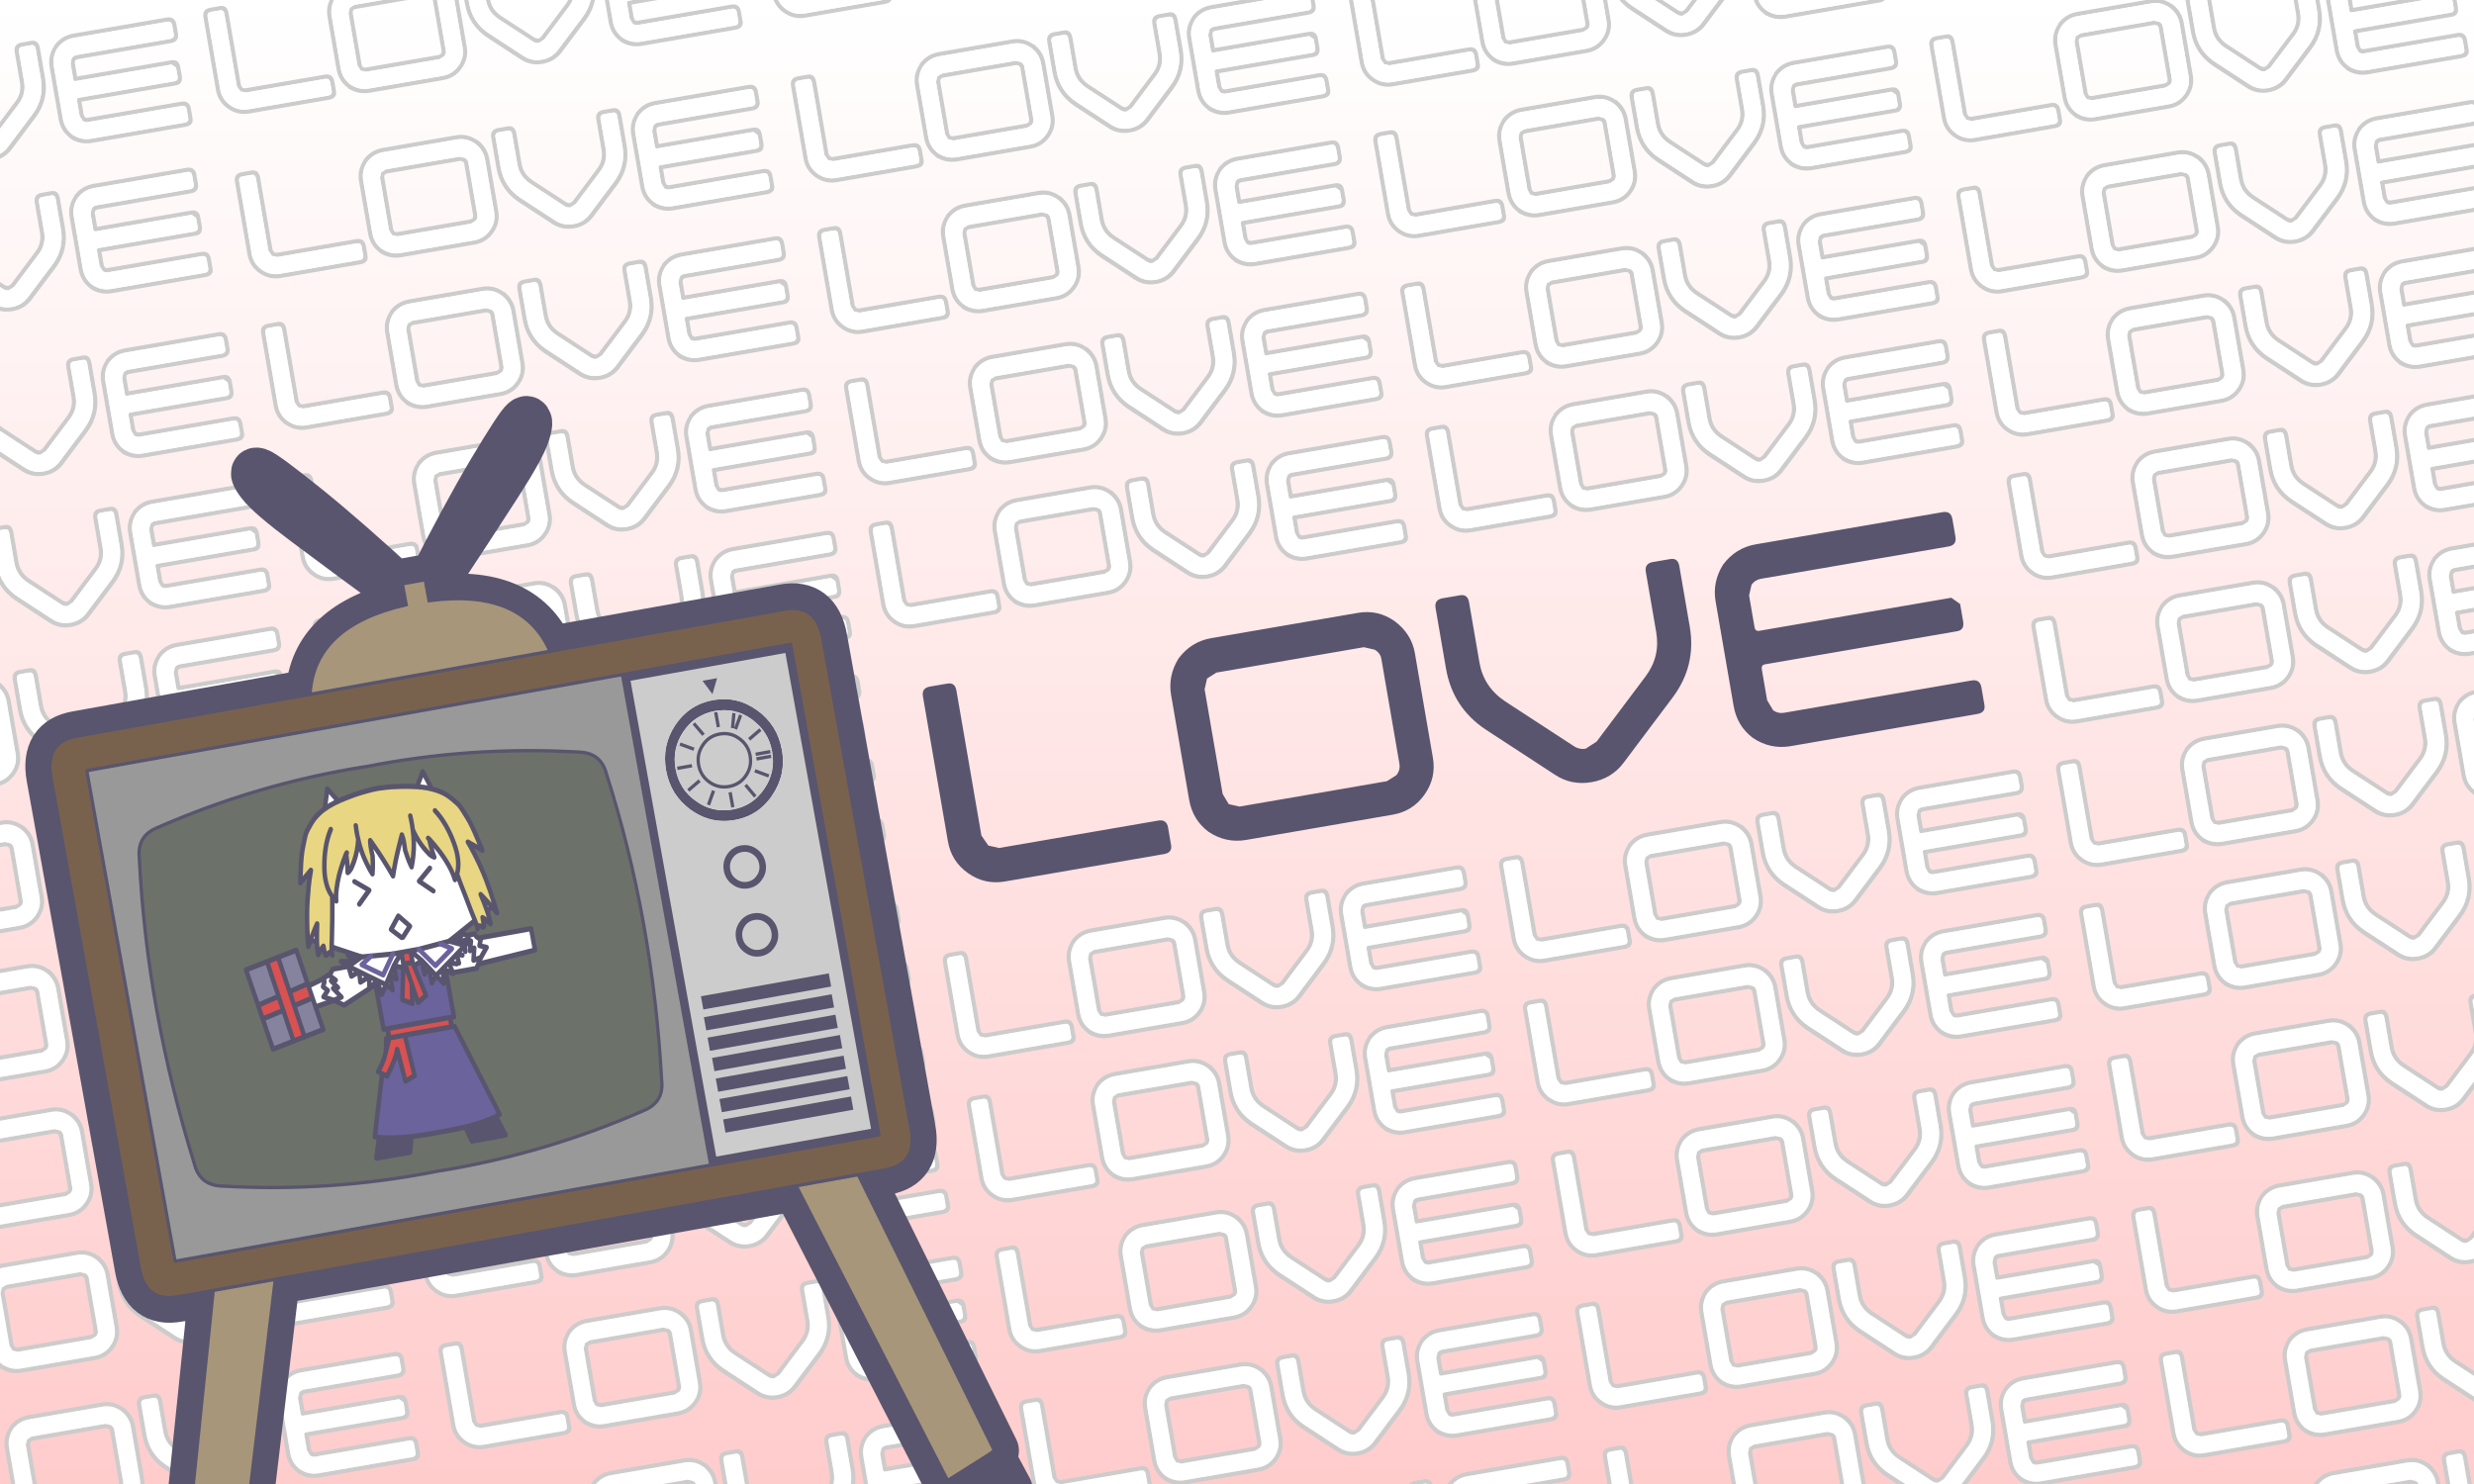 
<svg xmlns="http://www.w3.org/2000/svg" version="1.1" xmlns:xlink="http://www.w3.org/1999/xlink" preserveAspectRatio="none" x="0px" y="0px" width="600px" height="360px" viewBox="0 0 600 360">
<defs>
<linearGradient id="Gradient_1" gradientUnits="userSpaceOnUse" x1="240" y1="359.95" x2="240" y2="-0.05" spreadMethod="pad">
<stop  offset="0%" stop-color="#FFCCCC"/>

<stop  offset="100%" stop-color="#FFFFFF"/>
</linearGradient>

<filter id="Filter_1" x="-20%" y="-20%" width="140%" height="140%" color-interpolation-filters="sRGB">
<feColorMatrix in="SourceGraphic" type="matrix" values="0 0 0 0 0.922 0 0 0 0 0.463 0 0 0 0 0.58 0 0 0 1 0" result="result1"/>
</filter>

<g id="Symbol_1_0_Layer0_0_FILL">
<path fill="url(#Gradient_1)" stroke="none" d="
M 480 360
L 480 0 0 0 0 360 480 360 Z"/>
</g>

<g id="Symbol_438_0_Layer0_0_FILL">
<path fill="#59556E" stroke="none" d="
M -13.4 -6.05
Q -14.6 -6.05 -15.5 -5.2 -16.3 -4.3 -16.3 -3.15
L -16.3 3.1
Q -16.3 4.3 -15.5 5.15 -14.6 6 -13.4 6
L -4.65 6
Q -3.45 6 -2.6 5.15 -1.75 4.3 -1.75 3.1
L -1.75 -3.15
Q -1.75 -4.3 -2.6 -5.2 -3.45 -6.05 -4.65 -6.05
L -13.4 -6.05
M -14.3 -3.15
L -14.05 -3.75 -13.45 -4 -4.65 -4 -4.05 -3.75
Q -3.75 -3.5 -3.75 -3.15
L -3.75 3.1
Q -3.75 3.5 -4.05 3.75
L -4.65 4 -13.45 4 -14.05 3.75 -14.3 3.1 -14.3 -3.15
M -30.2 -6.05
Q -30.7 -6.05 -30.7 -5.55
L -30.7 3.1
Q -30.7 4.3 -29.85 5.15 -29 6 -27.8 6
L -18.3 6
Q -17.8 6 -17.8 5.55
L -17.8 4.5
Q -17.8 4 -18.3 4
L -27.8 4 -28.4 3.75 -28.7 3.1 -28.7 -5.55
Q -28.7 -6.05 -29.15 -6.05
L -30.2 -6.05
M 18.2 -1.25
L 18.2 -3.15 18.45 -3.75
Q 18.7 -4 19.05 -4
L 30.25 -4
Q 30.75 -4 30.75 -4.5
L 30.75 -5.55
Q 30.75 -6.05 30.25 -6.05
L 19.1 -6.05
Q 17.9 -6.05 17 -5.2 16.2 -4.3 16.2 -3.15
L 16.2 3.1
Q 16.2 4.3 17 5.15 17.9 6 19.1 6
L 30.25 6
Q 30.75 6 30.75 5.55
L 30.75 4.5
Q 30.75 4 30.25 4
L 19.05 4
Q 18.7 4 18.45 3.75
L 18.2 3.1 18.2 1.25
Q 18.2 1 18.45 1
L 29.9 1
Q 30.35 1 30.35 0.5
L 30.35 -0.55 29.9 -1 18.45 -1
Q 18.2 -1 18.2 -1.25
M 1.9 -1.95
L 1.9 -5.55
Q 1.9 -6.05 1.45 -6.05
L 0.4 -6.05
Q -0.1 -6.05 -0.1 -5.55
L -0.1 -1.95
Q -0.1 0.4 1.6 2
L 5.15 5.3
Q 6 6.1 7.2 6.1 8.4 6.1 9.25 5.3
L 12.75 2
Q 14.45 0.4 14.45 -1.95
L 14.45 -5.55
Q 14.45 -6.05 14 -6.05
L 12.95 -6.05
Q 12.45 -6.05 12.45 -5.55
L 12.45 -1.95
Q 12.45 -0.5 11.4 0.5
L 7.9 3.8 7.2 4.1
Q 6.8 4.1 6.5 3.8
L 3 0.55
Q 1.9 -0.5 1.9 -1.95 Z"/>
</g>

<g id="Symbol_441_0_Layer1_0_FILL">
<path fill="#CCCCCC" stroke="none" d="
M -15.85 -5.55
L -15.85 -5.5
Q -16.8 -4.5 -16.8 -3.15
L -16.8 3.1
Q -16.8 4.5 -15.85 5.5
L -15.85 5.55
Q -14.8 6.5 -13.4 6.5
L -4.65 6.5
Q -3.25 6.5 -2.25 5.5 -1.25 4.5 -1.25 3.1
L -1.25 -3.15
Q -1.25 -4.5 -2.2 -5.55
L -2.25 -5.55
Q -3.25 -6.55 -4.65 -6.55
L -13.4 -6.55
Q -14.8 -6.55 -15.85 -5.55
M -16.3 -3.15
Q -16.3 -4.3 -15.5 -5.2 -14.6 -6.05 -13.4 -6.05
L -4.65 -6.05
Q -3.45 -6.05 -2.6 -5.2 -1.75 -4.3 -1.75 -3.15
L -1.75 3.1
Q -1.75 4.3 -2.6 5.15 -3.45 6 -4.65 6
L -13.4 6
Q -14.6 6 -15.5 5.15 -16.3 4.3 -16.3 3.1
L -16.3 -3.15
M -14.05 -3.75
L -14.3 -3.15 -14.3 3.1 -14.05 3.75 -13.45 4 -4.65 4 -4.05 3.75
Q -3.75 3.5 -3.75 3.1
L -3.75 -3.15
Q -3.75 -3.5 -4.05 -3.75
L -4.65 -4 -13.45 -4 -14.05 -3.75
M -13.7 -3.4
L -13.45 -3.5 -4.65 -3.5 -4.4 -3.4 -4.35 -3.35 -4.25 -3.15 -4.25 3.1 -4.35 3.4 -4.4 3.4 -4.65 3.5 -13.45 3.5 -13.7 3.4 -13.8 3.1 -13.8 -3.15 -13.7 -3.4
M -28.2 -5.55
Q -28.2 -6.6 -29.15 -6.55
L -30.2 -6.55
Q -31.2 -6.55 -31.2 -5.55
L -31.2 3.1
Q -31.2 4.5 -30.2 5.5 -29.2 6.5 -27.8 6.5
L -18.3 6.5
Q -17.25 6.5 -17.3 5.55
L -17.3 4.5
Q -17.3 3.5 -18.3 3.5
L -27.8 3.5 -28.05 3.4 -28.2 3.1 -28.2 -5.55
M -30.2 -6.05
L -29.15 -6.05
Q -28.7 -6.05 -28.7 -5.55
L -28.7 3.1 -28.4 3.75 -27.8 4 -18.3 4
Q -17.8 4 -17.8 4.5
L -17.8 5.55
Q -17.8 6 -18.3 6
L -27.8 6
Q -29 6 -29.85 5.15 -30.7 4.3 -30.7 3.1
L -30.7 -5.55
Q -30.7 -6.05 -30.2 -6.05
M 18.7 -3.15
L 18.8 -3.4 19.05 -3.5 30.25 -3.5
Q 31.25 -3.5 31.25 -4.5
L 31.25 -5.55
Q 31.25 -6.55 30.25 -6.55
L 19.1 -6.55
Q 17.7 -6.55 16.65 -5.55
L 16.65 -5.5
Q 15.7 -4.5 15.7 -3.15
L 15.7 3.1
Q 15.7 4.5 16.65 5.5
L 16.65 5.55
Q 17.7 6.5 19.1 6.5
L 30.25 6.5
Q 31.3 6.5 31.25 5.55
L 31.25 4.5
Q 31.25 3.5 30.25 3.5
L 19.05 3.5 18.8 3.4 18.7 3.1 18.7 1.5 29.9 1.5
Q 30.85 1.55 30.85 0.5
L 30.85 -0.55
Q 30.85 -1.5 29.9 -1.5
L 18.7 -1.5 18.7 -3.15
M 19.05 -4
Q 18.7 -4 18.45 -3.75
L 18.2 -3.15 18.2 -1.25
Q 18.2 -1 18.45 -1
L 29.9 -1 30.35 -0.55 30.35 0.5
Q 30.35 1 29.9 1
L 18.45 1
Q 18.2 1 18.2 1.25
L 18.2 3.1 18.45 3.75
Q 18.7 4 19.05 4
L 30.25 4
Q 30.75 4 30.75 4.5
L 30.75 5.55
Q 30.75 6 30.25 6
L 19.1 6
Q 17.9 6 17 5.15 16.2 4.3 16.2 3.1
L 16.2 -3.15
Q 16.2 -4.3 17 -5.2 17.9 -6.05 19.1 -6.05
L 30.25 -6.05
Q 30.75 -6.05 30.75 -5.55
L 30.75 -4.5
Q 30.75 -4 30.25 -4
L 19.05 -4
M 2.4 -5.55
Q 2.4 -6.6 1.45 -6.55
L 0.4 -6.55
Q -0.6 -6.55 -0.6 -5.55
L -0.6 -1.95
Q -0.6 0.6 1.25 2.4
L 4.8 5.7
Q 5.8 6.6 7.2 6.6 8.6 6.6 9.6 5.7
L 13.1 2.4
Q 14.95 0.6 14.95 -1.95
L 14.95 -5.55
Q 14.95 -6.6 14 -6.55
L 12.95 -6.55
Q 11.95 -6.55 11.95 -5.55
L 11.95 -1.95
Q 11.95 -0.7 11.05 0.15
L 7.55 3.45 7.2 3.6 6.85 3.45 3.35 0.2
Q 2.4 -0.7 2.4 -1.95
L 2.4 -5.55
M 1.9 -5.55
L 1.9 -1.95
Q 1.9 -0.5 3 0.55
L 6.5 3.8
Q 6.8 4.1 7.2 4.1
L 7.9 3.8 11.4 0.5
Q 12.45 -0.5 12.45 -1.95
L 12.45 -5.55
Q 12.45 -6.05 12.95 -6.05
L 14 -6.05
Q 14.45 -6.05 14.45 -5.55
L 14.45 -1.95
Q 14.45 0.4 12.75 2
L 9.25 5.3
Q 8.4 6.1 7.2 6.1 6 6.1 5.15 5.3
L 1.6 2
Q -0.1 0.4 -0.1 -1.95
L -0.1 -5.55
Q -0.1 -6.05 0.4 -6.05
L 1.45 -6.05
Q 1.9 -6.05 1.9 -5.55 Z"/>

<path fill="#FFFFFF" stroke="none" d="
M -15.5 -5.2
Q -16.3 -4.3 -16.3 -3.15
L -16.3 3.1
Q -16.3 4.3 -15.5 5.15 -14.6 6 -13.4 6
L -4.65 6
Q -3.45 6 -2.6 5.15 -1.75 4.3 -1.75 3.1
L -1.75 -3.15
Q -1.75 -4.3 -2.6 -5.2 -3.45 -6.05 -4.65 -6.05
L -13.4 -6.05
Q -14.6 -6.05 -15.5 -5.2
M -14.3 -3.15
L -14.05 -3.75 -13.45 -4 -4.65 -4 -4.05 -3.75
Q -3.75 -3.5 -3.75 -3.15
L -3.75 3.1
Q -3.75 3.5 -4.05 3.75
L -4.65 4 -13.45 4 -14.05 3.75 -14.3 3.1 -14.3 -3.15
M -29.15 -6.05
L -30.2 -6.05
Q -30.7 -6.05 -30.7 -5.55
L -30.7 3.1
Q -30.7 4.3 -29.85 5.15 -29 6 -27.8 6
L -18.3 6
Q -17.8 6 -17.8 5.55
L -17.8 4.5
Q -17.8 4 -18.3 4
L -27.8 4 -28.4 3.75 -28.7 3.1 -28.7 -5.55
Q -28.7 -6.05 -29.15 -6.05
M 18.45 -3.75
Q 18.7 -4 19.05 -4
L 30.25 -4
Q 30.75 -4 30.75 -4.5
L 30.75 -5.55
Q 30.75 -6.05 30.25 -6.05
L 19.1 -6.05
Q 17.9 -6.05 17 -5.2 16.2 -4.3 16.2 -3.15
L 16.2 3.1
Q 16.2 4.3 17 5.15 17.9 6 19.1 6
L 30.25 6
Q 30.75 6 30.75 5.55
L 30.75 4.5
Q 30.75 4 30.25 4
L 19.05 4
Q 18.7 4 18.45 3.75
L 18.2 3.1 18.2 1.25
Q 18.2 1 18.45 1
L 29.9 1
Q 30.35 1 30.35 0.5
L 30.35 -0.55 29.9 -1 18.45 -1
Q 18.2 -1 18.2 -1.25
L 18.2 -3.15 18.45 -3.75
M 1.9 -1.95
L 1.9 -5.55
Q 1.9 -6.05 1.45 -6.05
L 0.4 -6.05
Q -0.1 -6.05 -0.1 -5.55
L -0.1 -1.95
Q -0.1 0.4 1.6 2
L 5.15 5.3
Q 6 6.1 7.2 6.1 8.4 6.1 9.25 5.3
L 12.75 2
Q 14.45 0.4 14.45 -1.95
L 14.45 -5.55
Q 14.45 -6.05 14 -6.05
L 12.95 -6.05
Q 12.45 -6.05 12.45 -5.55
L 12.45 -1.95
Q 12.45 -0.5 11.4 0.5
L 7.9 3.8 7.2 4.1
Q 6.8 4.1 6.5 3.8
L 3 0.55
Q 1.9 -0.5 1.9 -1.95 Z"/>
</g>

<g id="tv_0_Layer1_0_FILL">
<path fill="#59556E" stroke="none" d="
M 240.15 332.95
L 242.25 339.4 256.75 339.4 252.9 327.9 240.15 332.95
M 16.6 332.95
L 3.85 327.9 0 339.4 14.5 339.4 16.6 332.95
M 237.05 79.5
L 184.75 79.5 184.75 228.25 237.05 228.25 237.05 79.5
M 186.35 81.25
L 235.5 81.25 235.5 226.55 186.35 226.55 186.35 81.25
M 212.25 86.05
L 209.35 86.05 210.8 88.9 212.25 86.05
M 223.4 97.1
Q 218.15 91.8 210.7 91.8 203.2 91.8 197.95 97.1 192.7 102.45 192.7 109.95 192.7 117.5 197.95 122.8 202.3 127.25 208.25 128 209.45 128.15 210.7 128.15 211.95 128.15 213.15 128 219.05 127.25 223.4 122.8 228.7 117.5 228.7 109.95 228.7 102.45 223.4 97.1
M 221.25 99.45
Q 225.65 103.85 225.65 110 225.65 116.25 221.25 120.55 216.9 124.95 210.7 124.95 204.4 124.95 200.05 120.55 195.65 116.25 195.65 110 195.65 103.85 200.05 99.45 204.4 95.1 210.7 95.1 216.9 95.1 221.25 99.45 Z"/>

<path fill="#A7967A" stroke="none" d="
M 228.65 238.85
L 209.35 238.85 239 333.4 240.15 332.95 252.9 327.9 254.7 327.05 228.65 238.85
M 47.4 238.85
L 28.1 238.85 2.05 327.05 3.85 327.9 16.6 332.95 17.75 333.4 47.4 238.85
M 123.4 41.25
L 123.4 44.4 123.4 47.6
Q 94.5 48.9 89.6 68.85
L 164.2 68.85
Q 159.3 48.9 130.5 47.6
L 130.5 41.25 123.4 41.25 Z"/>

<path fill="#79624D" stroke="none" d="
M 237.05 68.85
L 164.2 68.85 89.6 68.85 17.05 68.85
Q 7.05 68.85 7.05 79.5
L 7.05 228.25
Q 7.05 238.85 17.05 238.85
L 28.1 238.85 47.4 238.85 209.35 238.85 228.65 238.85 237.05 238.85
Q 247.05 238.85 247.05 228.25
L 247.05 79.5
Q 247.05 68.85 237.05 68.85
M 184.75 79.5
L 237.05 79.5 237.05 228.25 184.75 228.25 18.2 228.25 18.2 79.5 184.75 79.5 Z"/>

<path fill="#999999" stroke="none" d="
M 184.75 228.25
L 184.75 79.5 18.2 79.5 18.2 228.25 184.75 228.25
M 168.15 100.15
Q 174.1 101.7 174.55 107.85 180.65 153 174.55 200.9 174.1 207 168.15 208.55 135.35 216.3 101.95 215.65 68.55 216.25 35.75 208.5 29.8 206.95 29.3 200.85 23.25 152.95 29.3 107.8 29.8 101.6 35.75 100.1 68.55 92.35 101.95 93
L 101.95 93.05
Q 135.35 92.4 168.15 100.15 Z"/>

<path fill="#6C716A" stroke="none" d="
M 174.55 107.85
Q 174.1 101.7 168.15 100.15 135.35 92.4 101.95 93.05
L 101.95 93
Q 68.55 92.35 35.75 100.1 29.8 101.6 29.3 107.8 23.25 152.95 29.3 200.85 29.8 206.95 35.75 208.5 68.55 216.25 101.95 215.65 135.35 216.3 168.15 208.55 174.1 207 174.55 200.9 180.65 153 174.55 107.85 Z"/>

<path fill="#CCCCCC" stroke="none" d="
M 235.5 81.25
L 186.35 81.25 186.35 226.55 235.5 226.55 235.5 81.25
M 210.7 91.8
Q 218.15 91.8 223.4 97.1 228.7 102.45 228.7 109.95 228.7 117.5 223.4 122.8 219.05 127.25 213.15 128 211.95 128.15 210.7 128.15 209.45 128.15 208.25 128 202.3 127.25 197.95 122.8 192.7 117.5 192.7 109.95 192.7 102.45 197.95 97.1 203.2 91.8 210.7 91.8
M 209.35 86.05
L 212.25 86.05 210.8 88.9 209.35 86.05
M 211.15 147.95
Q 208.85 147.95 207.25 146.3 205.65 144.75 205.65 142.45 205.65 140.15 207.25 138.55 208.85 136.95 211.15 136.95 213.45 136.95 215.05 138.55 216.65 140.15 216.65 142.45 216.65 144.75 215.05 146.3 213.45 147.95 211.15 147.95
M 215.05 159.15
Q 216.65 160.75 216.65 163.05 216.65 165.35 215.05 166.9 213.45 168.55 211.15 168.55 208.85 168.55 207.25 166.9 205.65 165.35 205.65 163.05 205.65 160.75 207.25 159.15 208.85 157.55 211.15 157.55 213.45 157.55 215.05 159.15
M 192.95 180.15
L 228.7 180.15 192.95 180.15
M 192.7 192.65
L 228.45 192.65 192.7 192.65
M 192.7 186.45
L 228.45 186.45 192.7 186.45
M 192.95 205.1
L 228.7 205.1 192.95 205.1
M 192.95 198.85
L 228.7 198.85 192.95 198.85
M 192.95 211.3
L 228.7 211.3 192.95 211.3
M 192.95 217.5
L 228.7 217.5 192.95 217.5
M 216.65 163.05
Q 216.65 160.75 215.05 159.15 213.45 157.55 211.15 157.55 208.85 157.55 207.25 159.15 205.65 160.75 205.65 163.05 205.65 165.35 207.25 166.9 208.85 168.55 211.15 168.55 213.45 168.55 215.05 166.9 216.65 165.35 216.65 163.05
M 207.25 146.3
Q 208.85 147.95 211.15 147.95 213.45 147.95 215.05 146.3 216.65 144.75 216.65 142.45 216.65 140.15 215.05 138.55 213.45 136.95 211.15 136.95 208.85 136.95 207.25 138.55 205.65 140.15 205.65 142.45 205.65 144.75 207.25 146.3
M 225.65 110
Q 225.65 103.85 221.25 99.45 216.9 95.1 210.7 95.1 204.4 95.1 200.05 99.45 195.65 103.85 195.65 110 195.65 116.25 200.05 120.55 204.4 124.95 210.7 124.95 216.9 124.95 221.25 120.55 225.65 116.25 225.65 110
M 216.45 104.45
Q 218.8 106.8 218.8 110.05 218.8 113.4 216.45 115.7 214.15 118 210.8 118 207.45 118 205.15 115.7 202.8 113.4 202.8 110.05 202.8 106.8 205.15 104.45 207.45 102.1 210.8 102.1 214.15 102.1 216.45 104.45
M 205.65 118.85
L 203.85 121.9 205.65 118.85
M 216.1 118.85
L 217.9 121.9 216.1 118.85
M 219.85 104.95
L 222.9 103.2 219.85 104.95
M 210.8 120.25
L 210.8 123.8 210.8 120.25
M 224.6 109.95
L 221.05 109.95 224.6 109.95
M 224.6 111.35
L 221.05 111.35 224.6 111.35
M 219.85 115
L 222.9 116.75 219.85 115
M 201.8 104.95
L 198.75 103.2 201.8 104.95
M 200.25 109.95
L 196.7 109.95 200.25 109.95
M 201.8 115
L 198.75 116.75 201.8 115
M 216.1 101.05
L 217.9 98.05 216.1 101.05
M 215.15 100.55
L 216.1 97.2 215.15 100.55
M 205.65 101.05
L 203.85 98.05 205.65 101.05
M 210.8 96
L 210.8 99.5 210.8 96
M 218.8 110.05
Q 218.8 106.8 216.45 104.45 214.15 102.1 210.8 102.1 207.45 102.1 205.15 104.45 202.8 106.8 202.8 110.05 202.8 113.4 205.15 115.7 207.45 118 210.8 118 214.15 118 216.45 115.7 218.8 113.4 218.8 110.05 Z"/>
</g>

<g id="FL_980_0_Layer3_0_FILL">
<path fill="#FFFFFF" stroke="none" d="
M 57 38.1
L 57 33.85 37.6 33.85 49.6 28.15 39.35 0 33.6 8.35 23.4 8.35 17.65 0 7.4 28.15 7.35 28.15 19.4 33.85 0 38.55 0 42.35 21.4 39.3 21.4 51.75 13.85 72.55 21.45 72.55 25.9 57.6 31.1 57.6 35.55 72.55 43.15 72.55 35.6 51.75 35.6 39.3 57 38.1
M 34.2 20.9
L 36.95 23.25 34.2 20.9 37.1 18.75 34.2 20.9
M 28.5 49.1
L 29.6 48.1 28.5 49.1 29.6 50.1 28.5 49.1 27.4 50.1 28.5 49.1 27.4 48.1 28.5 49.1
M 26.1 29.2
L 28.1 31.1 26.1 29.2 28.25 26.85 30.4 29.2 28.4 31.1 30.4 29.2 28.25 26.85 26.1 29.2
M 22.85 20.9
L 20.1 23.25 22.85 20.9 19.95 18.75 22.85 20.9 Z"/>
</g>

<g id="FL_980_0_Layer2_0_FILL">
<path fill="#FFFFFF" stroke="none" d="
M 12.7 30.65
L 12.7 29.25 12.6 29.25
Q 12.518 29.706 12.45 29.95 12.385 30.242 12.3 30.5
L 12.7 30.65
M 48.95 22.75
L 49.35 22.75 48.2 19.8
Q 48.622 21.242 48.95 22.75 Z"/>

<path fill="#E8D682" stroke="none" d="
M 42.35 4.4
Q 42.19 4.309 42 4.2 41.693 4.048 41.35 3.9 41.087 3.779 40.8 3.65 41.51 3.969 42.35 4.4
M 43.75 5.35
Q 43.101 4.816 42.35 4.4 41.51 3.969 40.8 3.65 39.876 3.296 38.65 2.95 38.587 2.948 38.5 2.9 36.499 2.427 33.75 2.05 32.781 1.924 31.85 1.8 30.589 1.717 29.4 1.65 29.021 1.658 28.65 1.65 26.25 1.7 23.55 2.05 23.22 2.094 22.9 2.15 22.491 2.207 22.1 2.25 20.078 2.584 18.55 3 17.177 3.362 16.2 3.8 16.05 3.85 15.95 3.9 15.404 4.136 14.9 4.4 13.687 5.113 12.7 6.1 11.4 7.4 11.05 8.05 10.7 8.7 9.9 10.5 9.3 11.75 8.55 14.75 8.25 15.8 7.95 17.15 8.25 16.9 8.55 16.7 10.191 15.499 10.65 15.15 10.76 15.08 10.8 15.05 10.1 16.7 9.55 18.4 9.5 18.6 9.45 18.8 8.95 20.3 8.55 21.85 7.817 24.865 7.35 28.15 7.283 28.891 7.2 29.65 7.576 29.014 7.95 28.4 8.254 28.001 8.55 27.6 9.3 26.5 10.05 25.55 9.531 27.602 9.25 29.05 8.997 30.678 9.05 31.55 9.8 30.6 10.55 30.05
L 10.55 31.55
Q 10.55 31.706 10.6 31.8 10.662 31.9 10.8 31.9 10.95 31.9 11.05 31.8 11.4 31.45 12.15 31.4 12.218 31.029 12.3 30.5 12.385 30.242 12.45 29.95 12.518 29.706 12.6 29.25 12.93 28.021 13.55 25.25 14.35 21.55 14.45 20.8 13.95 19.9 13.75 18.8 13.7 18.6 13.7 18.4 13.5 16.9 13.85 15.1 14.65 10.8 16.8 7.9 14.65 10.8 13.85 15.1 13.5 16.9 13.7 18.4 13.7 18.6 13.75 18.8 13.95 19.9 14.45 20.8 14.7 21.35 15.15 21.85 15.3 20.45 16 18.8 16.05 18.6 16.15 18.4 17.15 16 19.2 13.15 19.3 13.05 19.4 12.95 19.3 13.05 19.2 13.15 19.161 14.552 18.95 15.95 18.877 16.391 18.8 16.8 19.2 16.65 19.7 16.15 19.881 15.928 20.05 15.7 21.37 13.947 22.1 11.9 22.296 11.366 22.45 10.8 22.388 9.96 22.4 9.1 22.412 8.579 22.45 8.05 22.412 8.579 22.4 9.1 22.388 9.96 22.45 10.8 22.529 12.461 22.9 14.1 22.934 14.25 22.95 14.4 23.114 14.976 23.3 15.55 23.516 16.277 23.8 17 24 17.45 24.2 17.9 24.551 16.811 24.75 15.55 24.876 15.016 24.95 14.45
L 24.95 14.4
Q 24.8 12.4 25.05 11.4 25.884 12.936 26.6 14.4 26.886 14.981 27.15 15.55 27.992 17.33 28.65 19 29.234 17.519 29.95 15.95 30.305 15.186 30.7 14.4 31.241 13.293 31.85 12.15 32.046 11.775 32.25 11.4 32.5 12.4 32.35 14.4
L 32.35 14.45
Q 32.453 15.229 32.6 15.95 32.805 16.986 33.1 17.9 33.549 16.933 33.85 15.95 34.742 13.427 34.85 10.8 34.929 9.739 34.85 8.65 34.871 8.35 34.85 8.05 34.871 8.35 34.85 8.65 34.929 9.739 34.85 10.8 35.58 13.491 37.25 15.7 37.356 15.838 37.45 15.95 37.519 16.05 37.6 16.15 38.1 16.65 38.5 16.8 38.444 16.505 38.4 16.2 38.379 16.075 38.35 15.95 38.139 14.54 38.1 13.15 38 13.05 37.9 12.95 38 13.05 38.1 13.15 39.139 14.607 39.9 15.95 40.443 16.864 40.85 17.7 41.918 19.969 42.15 21.85 42.6 21.35 42.85 20.8 43.94 18.794 43.55 15.95 43.533 15.534 43.45 15.1 43.427 14.974 43.4 14.85 42.587 10.715 40.5 7.9 42.587 10.715 43.4 14.85 43.427 14.974 43.45 15.1 43.533 15.534 43.55 15.95 43.94 18.794 42.85 20.8 42.91 21.248 43.2 22.75 43.458 23.761 43.8 25.25 44.6 29.05 44.85 29.95 44.905 30.17 44.95 30.35 45.122 31.071 45.2 31.5 45.9 31.45 46.25 31.8 46.35 31.9 46.5 31.9 46.75 31.9 46.75 31.55
L 46.75 30.05
Q 47.5 30.6 48.25 31.55 48.305 30.643 48 28.9 47.745 27.508 47.25 25.55 48.261 26.84 49.25 28.3 49.677 28.969 50.1 29.65 50.013 28.823 49.9 28 49.544 25.293 48.95 22.75 48.622 21.242 48.2 19.8 47.608 17.812 46.85 15.95 46.689 15.496 46.5 15.05 46.657 15.144 47.75 15.95 48.385 16.426 49.35 17.15 49.203 16.524 49.05 15.95 48.916 15.374 48.75 14.85 47.996 11.803 47.4 10.5 46.6 8.7 46.25 8.05 45.9 7.4 44.6 6.1 44.2 5.7 43.75 5.35 Z"/>
</g>

<g id="FL_980_0_Layer1_0_FILL">
<path fill="#FFFFFF" stroke="none" d="
M 42.65 32.9
L 41.7 32.5 38.4 33.8 38.9 35.75 36.9 35.9 38.65 39.6 43.4 39.6 44.8 37.65 43.05 37.95 43.7 35.6 43.05 37.95 44.8 37.65 46.45 35.9 44.95 35.35 45.45 34.2 44.65 33.55 44.35 32.9 43 32.95 42.3 34.55 43 32.95 42.65 32.9
M 43.25 34.15
L 42.65 36 43.25 34.15 Z"/>
</g>

<g id="FL_980_0_Layer0_0_FILL">
<path fill="#D95151" stroke="none" d="
M -6.2 39.15
L -5.75 41.95 -0.85 41 -1.35 38.15 -6.2 39.15
M 2.8 46.8
L 1.75 40.45 1.25 37.6 0.1 30.65 -2.5 31.1 -1.35 38.15 -0.85 41 0.2 47.25 2.8 46.8
M 1.75 40.45
L 6.05 39.6 5.55 36.7 1.25 37.6 1.75 40.45
M 25.5 58.05
Q 25.251 54.162 24.95 49.9
L 21.4 49.95 20.1 52.5
Q 19.212 54.373 17.6 56.05
L 18.4 56.55 19.4 57.2
Q 22.156 54.031 22.7 52.4
L 23.25 58.8 25.5 58.05
M 35.6 48.1
L 21.4 48.1 21.4 49.95 24.95 49.9 35.6 49.95 35.6 48.1
M 27.8 36.25
L 27.45 36.25 27.3 36.95 27.1 37.65 27.05 37.8 25.8 43.05 27.85 44.15 28.5 40.35 27.8 36.25
M 29.55 36.25
L 27.8 36.25 28.5 40.35 29.15 44.15 31.2 43.05 29.9 37.8 29.85 37.65 29.7 36.95 29.55 36.25
M 27.8 36.25
L 29.55 36.25 29.55 33.95 27.45 33.95 27.45 36.25 27.8 36.25 Z"/>

<path fill="#86839E" stroke="none" d="
M -5.75 41.95
L -4.65 48.1 0.2 47.25 -0.85 41 -5.75 41.95
M -1.35 38.15
L -2.5 31.1 -7.45 31.95 -6.2 39.15 -1.35 38.15
M 6.05 39.6
L 1.75 40.45 2.8 46.8 7.2 46.05 6.05 39.6
M 4.4 29.9
L 0.1 30.65 1.25 37.6 5.55 36.7 4.4 29.9 Z"/>

<path fill="#59556E" stroke="none" d="
M 34.65 69.65
L 35.55 72.55 43.15 72.55 41.75 68.7
Q 38.9 69.4 34.65 69.65
M 21.45 72.55
L 22.3 69.6
Q 18.076 69.391 15.25 68.65
L 13.85 72.55 21.45 72.55 Z"/>

<path fill="#6B639C" stroke="none" d="
M 36.25 49.95
L 35.6 49.95 24.95 49.9
Q 25.251 54.162 25.5 58.05
L 23.25 58.8 22.7 52.4
Q 22.156 54.031 19.4 57.2
L 18.4 56.55 14.3 68.4
Q 14.754 68.542 15.25 68.65 18.076 69.391 22.3 69.6 25.107 69.793 28.5 69.75 31.9 69.8 34.65 69.65 38.9 69.4 41.75 68.7 42.25 68.55 42.7 68.4
L 36.25 49.95
M 27.3 36.95
L 25.3 36.25 25.3 38.9 24.05 37.9 24.05 40.85 22.8 39.6 21.45 41.35 21.05 38.5 20.5 38.85 20.5 48.1 21.4 48.1 35.6 48.1 36.5 48.1 36.5 38.85 35.95 38.5 35.55 41.35 34.2 39.6 32.95 40.85 32.95 37.9 31.7 38.9 31.7 36.25 29.7 36.95 29.85 37.65 29.9 37.8 31.2 43.05 29.15 44.15 28.5 40.35 27.85 44.15 25.8 43.05 27.05 37.8 27.1 37.65 27.3 36.95 Z"/>

<path fill="#FFFFFF" stroke="none" d="
M 34.2 39.6
L 32.95 37.9 32.95 40.85 34.2 39.6
M 31.7 38.9
L 32.95 37.9 31.7 36.25 31.7 38.9
M 35.55 41.35
L 35.95 38.5 34.2 39.6 35.55 41.35
M 36.5 38.15
L 36.5 38.85 38 39.8 37.55 37.5 36.5 38.15
M 39.15 38
L 39.7 37.95 39.6 36.2 37.55 37.5 39.15 38.05 39.15 38
M 21.05 38.5
L 21.45 41.35 22.8 39.6 21.05 38.5
M 24.05 37.9
L 22.8 39.6 24.05 40.85 24.05 37.9
M 25.55 33.95
L 20.6 33.6 18.25 34.95 22.55 37.65 25.55 33.95
M 29.55 33.95
L 29.55 36.25 29.7 36.95 31.7 36.25 29.55 33.95
M 25.3 36.25
L 25.25 36.25 24.05 37.9 25.3 38.9 25.3 36.25
M 25.25 36.25
L 25.3 36.25 27.3 36.95 27.45 36.25 27.45 33.95 25.25 36.25
M 36.35 33.6
L 31.45 33.95 34.45 37.65 38.75 34.95 36.35 33.6
M 38.5 33.45
L 36.35 33.6 38.75 34.95 34.45 37.65 31.45 33.95 29.55 33.95 31.7 36.25 32.95 37.9 34.2 39.6 35.95 38.5 36.5 38.15 37.55 37.5 39.6 36.2 41.75 34.8 38.5 33.45
M 19.4 37.5
L 19 39.8 20.5 38.85 20.5 38.15 19.4 37.45 19.4 37.5
M 17.4 36.15
L 17.4 36.2 17.25 38.25 19.4 37.5 19.4 37.45 17.4 36.15
M 17.4 36.2
L 17.4 36.15 15.25 34.8 15.5 36.8 17.4 36.2
M 18.5 33.45
L 15.25 34.8 17.4 36.15 19.4 37.45 20.5 38.15 21.05 38.5 22.8 39.6 24.05 37.9 25.25 36.25 27.45 33.95 25.55 33.95 22.55 37.65 18.25 34.95 20.6 33.6 18.5 33.45
M 15.55 32.65
L 16.85 34.1 13.8 33.6 15.25 34.8 18.5 33.45 15.55 32.65
M 10.7 35.9
L 10.95 35.6 9.35 36.2 9.35 36.95 8.85 37.85 9.75 38.7 8.55 39.8 10.7 40.8 12.5 40.45 11 38.5 12.1 38.5 10.85 37 11.9 37 10.7 35.9
M 10.95 35.6
L 10.7 35.9 11.9 37 10.85 37 12.1 38.5 11 38.5 12.5 40.45 10.7 40.8 12.75 42.1 19 39.8 19.4 37.5 17.25 38.25 17.4 36.2 15.5 36.8 15.25 34.8 11.7 34.8 10.95 35.6
M 41.6 35.95
L 41.75 34.8 39.6 36.2 40.8 36.55 40.55 36.05 41.6 35.95
M 41.75 34.8
L 42.15 34.45 42.05 33.95 42.75 33.65 40.15 34.1 41.45 32.65 38.5 33.45 41.75 34.8 Z"/>
</g>

<path id="tv_0_Layer2_0_1_STROKES" stroke="#59556E" stroke-width="15" stroke-linejoin="miter" stroke-linecap="square" stroke-miterlimit="3" fill="none" d="
M 131.6 43.5
Q 148.1 26.6 157.3 16.95 166.6 7.25 168.75 3.25 170.9 -0.8 169 0.2 167.1 1.2 156.4 13.2 145.75 25.2 131.6 43.5 Z
M 89.6 68.85
Q 94.5 48.9 123.4 47.6
L 123.4 44.4
Q 106.9 27.5 97.7 17.85 88.4 8.15 86.25 4.15 84.1 0.1 86 1.1 87.9 2.1 98.6 14.1 109.25 26.1 123.4 44.4
L 123.4 41.25 130.5 41.25 130.5 47.6
Q 159.3 48.9 164.2 68.85"/>

<path id="tv_0_Layer2_0_2_STROKES" stroke="#59556E" stroke-width="15" stroke-linejoin="round" stroke-linecap="round" fill="none" d="
M 164.2 68.85
L 237.05 68.85
Q 247.05 68.85 247.05 79.5
L 247.05 228.25
Q 247.05 238.85 237.05 238.85
L 228.65 238.85 254.7 327.05 252.9 327.9 256.75 339.4 242.25 339.4 240.15 332.95 239 333.4 209.35 238.85 47.4 238.85 17.75 333.4 16.6 332.95 14.5 339.4 0 339.4 3.85 327.9 2.05 327.05 28.1 238.85 17.05 238.85
Q 7.05 238.85 7.05 228.25
L 7.05 79.5
Q 7.05 68.85 17.05 68.85
L 89.6 68.85"/>

<path id="tv_0_Layer1_0_1_STROKES" stroke="#59556E" stroke-width="1" stroke-linejoin="miter" stroke-linecap="square" stroke-miterlimit="3" fill="none" d="
M 131.6 43.5
Q 148.1 26.6 157.3 16.95 166.6 7.25 168.75 3.25 170.9 -0.8 169 0.2 167.1 1.2 156.4 13.2 145.75 25.2 131.6 43.5 Z
M 209.35 86.05
L 210.8 88.9 212.25 86.05 209.35 86.05 Z
M 89.6 68.85
Q 94.5 48.9 123.4 47.6
L 123.4 44.4
Q 106.9 27.5 97.7 17.85 88.4 8.15 86.25 4.15 84.1 0.1 86 1.1 87.9 2.1 98.6 14.1 109.25 26.1 123.4 44.4
L 123.4 41.25 130.5 41.25 130.5 47.6
Q 159.3 48.9 164.2 68.85
M 205.65 118.85
L 203.85 121.9
M 216.1 118.85
L 217.9 121.9
M 219.85 104.95
L 222.9 103.2
M 210.8 120.25
L 210.8 123.8
M 224.6 109.95
L 221.05 109.95
M 224.6 111.35
L 221.05 111.35
M 219.85 115
L 222.9 116.75
M 201.8 104.95
L 198.75 103.2
M 200.25 109.95
L 196.7 109.95
M 201.8 115
L 198.75 116.75
M 101.95 215.65
Q 68.55 216.25 35.75 208.5 29.8 206.95 29.3 200.85 23.25 152.95 29.3 107.8 29.8 101.6 35.75 100.1 68.55 92.35 101.95 93
L 101.95 93.05
Q 135.35 92.4 168.15 100.15 174.1 101.7 174.55 107.85 180.65 153 174.55 200.9 174.1 207 168.15 208.55 135.35 216.3 101.95 215.65 Z
M 216.1 101.05
L 217.9 98.05
M 215.15 100.55
L 216.1 97.2
M 205.65 101.05
L 203.85 98.05
M 210.8 96
L 210.8 99.5"/>

<path id="tv_0_Layer1_0_2_STROKES" stroke="#59556E" stroke-width="1" stroke-linejoin="round" stroke-linecap="round" fill="none" d="
M 184.75 79.5
L 237.05 79.5 237.05 228.25 184.75 228.25 18.2 228.25 18.2 79.5 184.75 79.5 184.75 228.25
M 186.35 81.25
L 186.35 226.55 235.5 226.55 235.5 81.25 186.35 81.25 Z
M 164.2 68.85
L 237.05 68.85
Q 247.05 68.85 247.05 79.5
L 247.05 228.25
Q 247.05 238.85 237.05 238.85
L 228.65 238.85 254.7 327.05 252.9 327.9 256.75 339.4 242.25 339.4 240.15 332.95 239 333.4 209.35 238.85 47.4 238.85 17.75 333.4 16.6 332.95 14.5 339.4 0 339.4 3.85 327.9 2.05 327.05 28.1 238.85 17.05 238.85
Q 7.05 238.85 7.05 228.25
L 7.05 79.5
Q 7.05 68.85 17.05 68.85
L 89.6 68.85 164.2 68.85 Z
M 218.8 110.05
Q 218.8 113.4 216.45 115.7 214.15 118 210.8 118 207.45 118 205.15 115.7 202.8 113.4 202.8 110.05 202.8 106.8 205.15 104.45 207.45 102.1 210.8 102.1 214.15 102.1 216.45 104.45 218.8 106.8 218.8 110.05 Z
M 47.4 238.85
L 28.1 238.85
M 3.85 327.9
L 16.6 332.95
M 228.65 238.85
L 209.35 238.85
M 252.9 327.9
L 240.15 332.95"/>

<path id="tv_0_Layer1_0_3_STROKES" stroke="#59556E" stroke-width="4" stroke-linejoin="miter" stroke-linecap="square" stroke-miterlimit="3" fill="none" d="
M 192.95 180.15
L 228.7 180.15
M 192.7 192.65
L 228.45 192.65
M 192.7 186.45
L 228.45 186.45
M 192.95 205.1
L 228.7 205.1
M 192.95 198.85
L 228.7 198.85
M 192.95 211.3
L 228.7 211.3
M 192.95 217.5
L 228.7 217.5"/>

<path id="tv_0_Layer1_0_4_STROKES" stroke="#59556E" stroke-width="2" stroke-linejoin="round" stroke-linecap="round" fill="none" d="
M 216.65 142.45
Q 216.65 144.75 215.05 146.3 213.45 147.95 211.15 147.95 208.85 147.95 207.25 146.3 205.65 144.75 205.65 142.45 205.65 140.15 207.25 138.55 208.85 136.95 211.15 136.95 213.45 136.95 215.05 138.55 216.65 140.15 216.65 142.45 Z
M 216.65 163.05
Q 216.65 165.35 215.05 166.9 213.45 168.55 211.15 168.55 208.85 168.55 207.25 166.9 205.65 165.35 205.65 163.05 205.65 160.75 207.25 159.15 208.85 157.55 211.15 157.55 213.45 157.55 215.05 159.15 216.65 160.75 216.65 163.05 Z"/>

<path id="FL_980_0_Layer3_0_1_STROKES" stroke="#59556E" stroke-width="1" stroke-linejoin="round" stroke-linecap="round" fill="none" d="
M 37.6 33.85
L 57 33.85 57 38.1 35.6 39.3 35.6 51.75 43.15 72.55 35.55 72.55 31.1 57.6 25.9 57.6 21.45 72.55 13.85 72.55 21.4 51.75 21.4 39.3 0 42.35 0 38.55 19.4 33.85 7.375 28.15 7.4 28.15 17.65 0 23.4 8.35 33.6 8.35 39.35 0 49.6 28.15 37.6 33.85 Z
M 37.1 18.75
L 34.2 20.9 36.95 23.25
M 27.4 48.1
L 28.5 49.1 29.6 48.1
M 28.4 31.1
L 30.4 29.2 28.25 26.85 26.1 29.2 28.1 31.1
M 19.95 18.75
L 22.85 20.9 20.1 23.25
M 27.4 50.1
L 28.5 49.1 29.6 50.1"/>

<path id="FL_980_0_Layer2_0_1_STROKES" stroke="#59556E" stroke-width="1" stroke-linejoin="round" stroke-linecap="round" fill="none" d="
M 48.2 19.8
Q 47.608 17.812 46.875 15.95 46.689 15.496 46.5 15.05 46.657 15.144 47.75 15.95 48.385 16.426 49.35 17.15 49.203 16.524 49.05 15.95 48.916 15.374 48.775 14.85 47.996 11.803 47.4 10.5 46.6 8.7 46.25 8.05 45.9 7.4 44.6 6.1 44.2 5.7 43.775 5.35 43.101 4.816 42.35 4.4 41.51 3.969 40.8 3.675 39.876 3.296 38.675 2.975
M 38.5 2.925
Q 36.499 2.427 33.75 2.05 32.781 1.924 31.85 1.825 30.589 1.717 29.4 1.675 29.021 1.658 28.65 1.65 26.25 1.7 23.55 2.05 23.22 2.094 22.9 2.15 22.491 2.207 22.1 2.275 20.078 2.584 18.55 3 17.177 3.362 16.2 3.8 16.05 3.85 15.95 3.9 15.404 4.136 14.9 4.425 13.687 5.113 12.7 6.1 11.4 7.4 11.05 8.05 10.7 8.7 9.9 10.5 9.3 11.75 8.55 14.75 8.25 15.8 7.95 17.15 8.25 16.9 8.55 16.7 10.191 15.499 10.65 15.175 10.76 15.08 10.8 15.05 10.1 16.7 9.55 18.4 9.5 18.6 9.45 18.8 8.95 20.3 8.55 21.85 7.817 24.865 7.375 28.15 7.283 28.891 7.2 29.65 7.576 29.014 7.975 28.425 8.254 28.001 8.55 27.6 9.3 26.5 10.05 25.55 9.531 27.602 9.275 29.05 8.997 30.678 9.05 31.55 9.8 30.6 10.55 30.05
L 10.55 31.55
Q 10.55 31.706 10.6 31.8 10.662 31.9 10.8 31.9 10.95 31.9 11.05 31.8 11.4 31.45 12.15 31.4 12.218 31.029 12.325 30.5 12.385 30.242 12.45 29.95 12.518 29.706 12.625 29.25 12.93 28.021 13.55 25.25 14.35 21.55 14.45 20.8 13.95 19.9 13.75 18.8 13.7 18.6 13.7 18.4 13.5 16.9 13.85 15.1 14.65 10.8 16.8 7.9
M 42.35 4.4
Q 42.19 4.309 42.025 4.225
M 40.5 7.9
Q 42.587 10.715 43.4 14.85 43.427 14.974 43.45 15.1 43.533 15.534 43.575 15.95 43.94 18.794 42.85 20.8 42.91 21.248 43.225 22.75 43.458 23.761 43.8 25.25 44.6 29.05 44.85 29.95 44.905 30.17 44.95 30.375 45.122 31.071 45.2 31.5 45.9 31.45 46.25 31.8 46.35 31.9 46.5 31.9 46.75 31.9 46.75 31.55
L 46.75 30.05
Q 47.5 30.6 48.25 31.55 48.305 30.643 48 28.925 47.745 27.508 47.25 25.55 48.261 26.84 49.25 28.325 49.677 28.969 50.1 29.65 50.013 28.823 49.9 28.025 49.544 25.293 48.975 22.75 48.622 21.242 48.2 19.8
M 42.85 20.8
Q 42.6 21.35 42.15 21.85 41.918 19.969 40.85 17.725 40.443 16.864 39.925 15.95 39.139 14.607 38.1 13.15 38.139 14.54 38.35 15.95 38.379 16.075 38.4 16.2 38.444 16.505 38.5 16.8 38.1 16.65 37.6 16.15 37.519 16.05 37.45 15.95 37.356 15.838 37.275 15.725 35.58 13.491 34.85 10.8 34.742 13.427 33.875 15.95 33.549 16.933 33.1 17.9 32.805 16.986 32.6 15.95 32.453 15.229 32.35 14.45
L 32.35 14.4
Q 32.5 12.4 32.25 11.4 32.046 11.775 31.85 12.15 31.241 13.293 30.7 14.4 30.305 15.186 29.95 15.95 29.234 17.519 28.65 19 27.992 17.33 27.15 15.55 26.886 14.981 26.6 14.4 25.884 12.936 25.05 11.4 24.8 12.4 24.95 14.4
L 24.95 14.45
Q 24.876 15.016 24.775 15.55 24.551 16.811 24.2 17.9 24 17.45 23.8 17 23.516 16.277 23.3 15.55 23.114 14.976 22.975 14.4 22.934 14.25 22.9 14.1 22.529 12.461 22.45 10.8 22.296 11.366 22.1 11.9 21.37 13.947 20.05 15.7 19.881 15.928 19.7 16.15 19.2 16.65 18.8 16.8 18.877 16.391 18.95 15.975 19.161 14.552 19.2 13.15 17.15 16 16.15 18.4 16.05 18.6 16 18.8 15.3 20.45 15.15 21.85 14.7 21.35 14.45 20.8
M 45.15 32.1
Q 45.2 31.9 45.2 31.5
M 34.85 8.05
Q 34.871 8.35 34.875 8.65 34.929 9.739 34.85 10.8
M 22.45 8.05
Q 22.412 8.579 22.4 9.1 22.388 9.96 22.45 10.8
M 38.1 13.15
Q 38 13.05 37.9 12.95
M 19.2 13.15
Q 19.3 13.05 19.4 12.95
M 12.7 30.675
L 12.325 30.5
M 12.15 32.1
Q 12.1 31.9 12.15 31.4"/>

<path id="FL_980_0_Layer1_0_1_STROKES" stroke="#59556E" stroke-width="1" stroke-linejoin="round" stroke-linecap="round" fill="none" d="
M 38.4 33.8
L 41.7 32.5 42.65 32.9 43 32.95 44.35 32.9 44.65 33.55 45.45 34.2 44.95 35.35 46.45 35.9 44.8 37.65 43.4 39.6 38.65 39.6
M 43 32.95
L 42.3 34.55
M 43.25 34.15
L 42.65 36
M 43.7 35.6
L 43.05 37.95 44.8 37.65"/>

<path id="FL_980_0_Layer0_0_1_STROKES" stroke="#59556E" stroke-width="1" stroke-linejoin="round" stroke-linecap="round" fill="none" d="
M 42.175 34.45
L 41.75 34.8 41.6 35.975
M 40.8 36.575
L 39.6 36.2 39.725 37.975
M 39.175 38.05
L 37.55 37.5 38 39.8 36.5 38.85 36.5 48.1 35.6 48.1 35.6 49.95 36.25 49.95 42.7 68.4
Q 42.25 68.55 41.75 68.7
L 43.15 72.55 35.55 72.55 34.65 69.65
Q 31.9 69.8 28.5 69.75 25.107 69.793 22.325 69.625
L 21.45 72.55 13.85 72.55 15.25 68.675
Q 14.754 68.542 14.3 68.4
L 18.425 56.575 17.6 56.05
Q 19.212 54.373 20.1 52.5
L 20.75 49.95 21.4 49.95 21.4 48.1 20.5 48.1 20.5 38.85 19 39.8 12.75 42.1 10.7 40.8 8.55 39.8 9.75 38.7 8.85 37.85 9.35 36.95 9.35 36.2 10.975 35.6 11.7 34.8 15.25 34.8 13.8 33.6 16.85 34.1 15.55 32.65 18.5 33.45 20.625 33.6 25.55 33.95 27.45 33.95 29.55 33.95 31.45 33.95 36.35 33.6 38.5 33.45 41.45 32.65 40.15 34.1 42.75 33.675
M 10.975 35.6
L 10.7 35.9 11.9 37 10.85 37 12.1 38.5 11 38.5 12.5 40.45 10.7 40.8
M 18.5 33.45
L 15.25 34.8 17.4 36.175 19.425 37.475 20.5 38.15 21.05 38.5 22.8 39.6 24.05 37.9 25.275 36.25 27.45 33.95 27.45 36.25 27.8 36.25 29.55 36.25 29.55 33.95 31.7 36.25 32.95 37.9 34.2 39.6 35.95 38.5 36.5 38.15 37.55 37.5 39.6 36.2 41.75 34.8 38.5 33.45
M 15.25 34.8
L 15.5 36.8 17.4 36.2 17.4 36.175
M 5.575 36.725
L 4.4 29.9 0.1 30.65 1.275 37.625 5.575 36.725 6.075 39.625 7.2 46.05 2.8 46.8 0.2 47.25 -4.65 48.1 -5.725 41.95 -6.2 39.15 -7.45 31.95 -2.5 31.1 0.1 30.65
M 6.075 39.625
L 1.75 40.475 2.8 46.8
M 1.75 40.475
L 1.275 37.625
M 19 39.8
L 19.425 37.5 17.25 38.25 17.4 36.2
M 19.425 37.5
L 19.425 37.475
M 25.275 36.25
L 25.3 36.25 27.3 36.95 27.45 36.25
M 29.55 36.25
L 29.7 36.95 31.7 36.25 31.7 38.9 32.95 37.9 32.95 40.85 34.2 39.6 35.55 41.35 35.95 38.5 36.5 38.85
M 28.5 40.35
L 29.15 44.15 31.2 43.05 29.9 37.8 29.85 37.65 29.7 36.95
M 27.3 36.95
L 27.125 37.65 27.075 37.8 25.8 43.05 27.85 44.15 28.5 40.35 27.8 36.25
M 25.3 36.25
L 25.3 38.9 24.05 37.9 24.05 40.85 22.8 39.6 21.45 41.35 21.05 38.5 20.5 38.85
M 21.4 48.1
L 35.6 48.1
M 18.425 56.575
L 19.4 57.2
Q 22.156 54.031 22.7 52.4
L 23.25 58.8 25.5 58.05
Q 25.251 54.162 24.95 49.925
L 21.4 49.95 20.1 52.5
M 35.6 49.95
L 24.95 49.925
M 15.25 68.675
Q 18.076 69.391 22.325 69.625
M 41.75 68.7
Q 38.9 69.4 34.65 69.65
M -2.5 31.1
L -1.325 38.15 -0.85 41 0.2 47.25
M -5.725 41.95
L -0.85 41
M -1.325 38.15
L -6.2 39.15"/>

<path id="FL_980_0_Layer0_0_2_STROKES" stroke="#6B639C" stroke-width="1" stroke-linejoin="round" stroke-linecap="round" fill="none" d="
M 36.35 33.6
L 38.75 34.95 34.45 37.65 31.45 33.95
M 20.625 33.6
L 18.25 34.95 22.55 37.65 25.55 33.95"/>
</defs>

<g transform="matrix( 1.25, 0, 0, 1, 0,0) ">
<g transform="matrix( 1, 0, 0, 1, 0,0) ">
<use xlink:href="#Symbol_1_0_Layer0_0_FILL"/>
</g>
</g>

<g transform="matrix( 4.063, -0.7, 0.7, 4.063, 352.45,170) ">
<g transform="matrix( 1, 0, 0, 1, 0,0) ">
<use filter="url(#Filter_1)" xlink:href="#Symbol_438_0_Layer0_0_FILL"/>
</g>
</g>

<g transform="matrix( 2.031, -0.35, 0.35, 2.031, 276,129.45) ">
<g transform="matrix( 1, 0, 0, 1, 0,0) ">
<use xlink:href="#Symbol_441_0_Layer1_0_FILL"/>
</g>
</g>

<g transform="matrix( 2.031, -0.35, 0.35, 2.031, 410.9,106.2) ">
<g transform="matrix( 1, 0, 0, 1, 0,0) ">
<use xlink:href="#Symbol_441_0_Layer1_0_FILL"/>
</g>
</g>

<g transform="matrix( 2.031, -0.35, 0.35, 2.031, 294,233.85) ">
<g transform="matrix( 1, 0, 0, 1, 0,0) ">
<use xlink:href="#Symbol_441_0_Layer1_0_FILL"/>
</g>
</g>

<g transform="matrix( 2.031, -0.35, 0.35, 2.031, 428.9,210.6) ">
<g transform="matrix( 1, 0, 0, 1, 0,0) ">
<use xlink:href="#Symbol_441_0_Layer1_0_FILL"/>
</g>
</g>

<g transform="matrix( 2.031, -0.35, 0.35, 2.031, 152.95,222.4) ">
<g transform="matrix( 1, 0, 0, 1, 0,0) ">
<use xlink:href="#Symbol_441_0_Layer1_0_FILL"/>
</g>
</g>

<g transform="matrix( 2.031, -0.35, 0.35, 2.031, 146.95,187.5) ">
<g transform="matrix( 1, 0, 0, 1, 0,0) ">
<use xlink:href="#Symbol_441_0_Layer1_0_FILL"/>
</g>
</g>

<g transform="matrix( 2.031, -0.35, 0.35, 2.031, 558,152.55) ">
<g transform="matrix( 1, 0, 0, 1, 0,0) ">
<use xlink:href="#Symbol_441_0_Layer1_0_FILL"/>
</g>
</g>

<g transform="matrix( 2.031, -0.35, 0.35, 2.031, 552,117.65) ">
<g transform="matrix( 1, 0, 0, 1, 0,0) ">
<use xlink:href="#Symbol_441_0_Layer1_0_FILL"/>
</g>
</g>

<g transform="matrix( 2.031, -0.35, 0.35, 2.031, 135.2,117.95) ">
<g transform="matrix( 1, 0, 0, 1, 0,0) ">
<use xlink:href="#Symbol_441_0_Layer1_0_FILL"/>
</g>
</g>

<g transform="matrix( 2.031, -0.35, 0.35, 2.031, 270.05,94.7) ">
<g transform="matrix( 1, 0, 0, 1, 0,0) ">
<use xlink:href="#Symbol_441_0_Layer1_0_FILL"/>
</g>
</g>

<g transform="matrix( 2.031, -0.35, 0.35, 2.031, 404.95,71.45) ">
<g transform="matrix( 1, 0, 0, 1, 0,0) ">
<use xlink:href="#Symbol_441_0_Layer1_0_FILL"/>
</g>
</g>

<g transform="matrix( 2.031, -0.35, 0.35, 2.031, 539.8,48.2) ">
<g transform="matrix( 1, 0, 0, 1, 0,0) ">
<use xlink:href="#Symbol_441_0_Layer1_0_FILL"/>
</g>
</g>

<g transform="matrix( 2.031, -0.35, 0.35, 2.031, 164.95,291.9) ">
<g transform="matrix( 1, 0, 0, 1, 0,0) ">
<use xlink:href="#Symbol_441_0_Layer1_0_FILL"/>
</g>
</g>

<g transform="matrix( 2.031, -0.35, 0.35, 2.031, 299.8,268.65) ">
<g transform="matrix( 1, 0, 0, 1, 0,0) ">
<use xlink:href="#Symbol_441_0_Layer1_0_FILL"/>
</g>
</g>

<g transform="matrix( 2.031, -0.35, 0.35, 2.031, 434.7,245.4) ">
<g transform="matrix( 1, 0, 0, 1, 0,0) ">
<use xlink:href="#Symbol_441_0_Layer1_0_FILL"/>
</g>
</g>

<g transform="matrix( 2.031, -0.35, 0.35, 2.031, 569.55,222.15) ">
<g transform="matrix( 1, 0, 0, 1, 0,0) ">
<use xlink:href="#Symbol_441_0_Layer1_0_FILL"/>
</g>
</g>

<g transform="matrix( 2.031, -0.35, 0.35, 2.031, 6.25,175.95) ">
<g transform="matrix( 1, 0, 0, 1, 0,0) ">
<use xlink:href="#Symbol_441_0_Layer1_0_FILL"/>
</g>
</g>

<g transform="matrix( 2.031, -0.35, 0.35, 2.031, 141.15,152.7) ">
<g transform="matrix( 1, 0, 0, 1, 0,0) ">
<use xlink:href="#Symbol_441_0_Layer1_0_FILL"/>
</g>
</g>

<g transform="matrix( 2.031, -0.35, 0.35, 2.031, 546,82.9) ">
<g transform="matrix( 1, 0, 0, 1, 0,0) ">
<use xlink:href="#Symbol_441_0_Layer1_0_FILL"/>
</g>
</g>

<g transform="matrix( 2.031, -0.35, 0.35, 2.031, 24.05,280.4) ">
<g transform="matrix( 1, 0, 0, 1, 0,0) ">
<use xlink:href="#Symbol_441_0_Layer1_0_FILL"/>
</g>
</g>

<g transform="matrix( 2.031, -0.35, 0.35, 2.031, 158.95,257.15) ">
<g transform="matrix( 1, 0, 0, 1, 0,0) ">
<use xlink:href="#Symbol_441_0_Layer1_0_FILL"/>
</g>
</g>

<g transform="matrix( 2.031, -0.35, 0.35, 2.031, 564,187.3) ">
<g transform="matrix( 1, 0, 0, 1, 0,0) ">
<use xlink:href="#Symbol_441_0_Layer1_0_FILL"/>
</g>
</g>

<g transform="matrix( 2.031, -0.35, 0.35, 2.031, 18.25,245.6) ">
<g transform="matrix( 1, 0, 0, 1, 0,0) ">
<use xlink:href="#Symbol_441_0_Layer1_0_FILL"/>
</g>
</g>

<g transform="matrix( 2.031, -0.35, 0.35, 2.031, 12.05,210.75) ">
<g transform="matrix( 1, 0, 0, 1, 0,0) ">
<use xlink:href="#Symbol_441_0_Layer1_0_FILL"/>
</g>
</g>

<g transform="matrix( 2.031, -0.35, 0.35, 2.031, 171.7,328.55) ">
<g transform="matrix( 1, 0, 0, 1, 0,0) ">
<use xlink:href="#Symbol_441_0_Layer1_0_FILL"/>
</g>
</g>

<g transform="matrix( 2.031, -0.35, 0.35, 2.031, 306.55,305.3) ">
<g transform="matrix( 1, 0, 0, 1, 0,0) ">
<use xlink:href="#Symbol_441_0_Layer1_0_FILL"/>
</g>
</g>

<g transform="matrix( 2.031, -0.35, 0.35, 2.031, 441.45,282.05) ">
<g transform="matrix( 1, 0, 0, 1, 0,0) ">
<use xlink:href="#Symbol_441_0_Layer1_0_FILL"/>
</g>
</g>

<g transform="matrix( 2.031, -0.35, 0.35, 2.031, 576.35,258.8) ">
<g transform="matrix( 1, 0, 0, 1, 0,0) ">
<use xlink:href="#Symbol_441_0_Layer1_0_FILL"/>
</g>
</g>

<g transform="matrix( 2.031, -0.35, 0.35, 2.031, 128.65,81.25) ">
<g transform="matrix( 1, 0, 0, 1, 0,0) ">
<use xlink:href="#Symbol_441_0_Layer1_0_FILL"/>
</g>
</g>

<g transform="matrix( 2.031, -0.35, 0.35, 2.031, 263.5,58) ">
<g transform="matrix( 1, 0, 0, 1, 0,0) ">
<use xlink:href="#Symbol_441_0_Layer1_0_FILL"/>
</g>
</g>

<g transform="matrix( 2.031, -0.35, 0.35, 2.031, 398.4,34.75) ">
<g transform="matrix( 1, 0, 0, 1, 0,0) ">
<use xlink:href="#Symbol_441_0_Layer1_0_FILL"/>
</g>
</g>

<g transform="matrix( 2.031, -0.35, 0.35, 2.031, 533.25,11.5) ">
<g transform="matrix( 1, 0, 0, 1, 0,0) ">
<use xlink:href="#Symbol_441_0_Layer1_0_FILL"/>
</g>
</g>

<g transform="matrix( 2.031, -0.35, 0.35, 2.031, 30.25,315.1) ">
<g transform="matrix( 1, 0, 0, 1, 0,0) ">
<use xlink:href="#Symbol_441_0_Layer1_0_FILL"/>
</g>
</g>

<g transform="matrix( 2.031, -0.35, 0.35, 2.031, 0.3,141.2) ">
<g transform="matrix( 1, 0, 0, 1, 0,0) ">
<use xlink:href="#Symbol_441_0_Layer1_0_FILL"/>
</g>
</g>

<g transform="matrix( 2.031, -0.35, 0.35, 2.031, 122.3,44.5) ">
<g transform="matrix( 1, 0, 0, 1, 0,0) ">
<use xlink:href="#Symbol_441_0_Layer1_0_FILL"/>
</g>
</g>

<g transform="matrix( 2.031, -0.35, 0.35, 2.031, 257.15,21.25) ">
<g transform="matrix( 1, 0, 0, 1, 0,0) ">
<use xlink:href="#Symbol_441_0_Layer1_0_FILL"/>
</g>
</g>

<g transform="matrix( 2.031, -0.35, 0.35, 2.031, 392.05,-2) ">
<g transform="matrix( 1, 0, 0, 1, 0,0) ">
<use xlink:href="#Symbol_441_0_Layer1_0_FILL"/>
</g>
</g>

<g transform="matrix( 2.031, -0.35, 0.35, 2.031, 177.6,365.45) ">
<g transform="matrix( 1, 0, 0, 1, 0,0) ">
<use xlink:href="#Symbol_441_0_Layer1_0_FILL"/>
</g>
</g>

<g transform="matrix( 2.031, -0.35, 0.35, 2.031, 312.45,342.2) ">
<g transform="matrix( 1, 0, 0, 1, 0,0) ">
<use xlink:href="#Symbol_441_0_Layer1_0_FILL"/>
</g>
</g>

<g transform="matrix( 2.031, -0.35, 0.35, 2.031, 447.35,318.95) ">
<g transform="matrix( 1, 0, 0, 1, 0,0) ">
<use xlink:href="#Symbol_441_0_Layer1_0_FILL"/>
</g>
</g>

<g transform="matrix( 2.031, -0.35, 0.35, 2.031, 582.2,295.7) ">
<g transform="matrix( 1, 0, 0, 1, 0,0) ">
<use xlink:href="#Symbol_441_0_Layer1_0_FILL"/>
</g>
</g>

<g transform="matrix( 2.031, -0.35, 0.35, 2.031, 36.4,351.9) ">
<g transform="matrix( 1, 0, 0, 1, 0,0) ">
<use xlink:href="#Symbol_441_0_Layer1_0_FILL"/>
</g>
</g>

<g transform="matrix( 2.031, -0.35, 0.35, 2.031, -6.25,104.5) ">
<g transform="matrix( 1, 0, 0, 1, 0,0) ">
<use xlink:href="#Symbol_441_0_Layer1_0_FILL"/>
</g>
</g>

<g transform="matrix( 2.031, -0.35, 0.35, 2.031, 319.15,377.1) ">
<g transform="matrix( 1, 0, 0, 1, 0,0) ">
<use xlink:href="#Symbol_441_0_Layer1_0_FILL"/>
</g>
</g>

<g transform="matrix( 2.031, -0.35, 0.35, 2.031, 454.05,353.85) ">
<g transform="matrix( 1, 0, 0, 1, 0,0) ">
<use xlink:href="#Symbol_441_0_Layer1_0_FILL"/>
</g>
</g>

<g transform="matrix( 2.031, -0.35, 0.35, 2.031, 588.9,330.6) ">
<g transform="matrix( 1, 0, 0, 1, 0,0) ">
<use xlink:href="#Symbol_441_0_Layer1_0_FILL"/>
</g>
</g>

<g transform="matrix( 2.031, -0.35, 0.35, 2.031, 595.4,365.45) ">
<g transform="matrix( 1, 0, 0, 1, 0,0) ">
<use xlink:href="#Symbol_441_0_Layer1_0_FILL"/>
</g>
</g>

<g transform="matrix( 2.031, -0.35, 0.35, 2.031, 114.65,4.6) ">
<g transform="matrix( 1, 0, 0, 1, 0,0) ">
<use xlink:href="#Symbol_441_0_Layer1_0_FILL"/>
</g>
</g>

<g transform="matrix( 2.031, -0.35, 0.35, 2.031, 249.5,-18.65) ">
<g transform="matrix( 1, 0, 0, 1, 0,0) ">
<use xlink:href="#Symbol_441_0_Layer1_0_FILL"/>
</g>
</g>

<g transform="matrix( 2.031, -0.35, 0.35, 2.031, -13.9,64.6) ">
<g transform="matrix( 1, 0, 0, 1, 0,0) ">
<use xlink:href="#Symbol_441_0_Layer1_0_FILL"/>
</g>
</g>

<g transform="matrix( 2.031, -0.35, 0.35, 2.031, -18.75,28.15) ">
<g transform="matrix( 1, 0, 0, 1, 0,0) ">
<use xlink:href="#Symbol_441_0_Layer1_0_FILL"/>
</g>
</g>

<g id="alice980" transform="matrix( 0.78, -0.14, 0.144, 0.8, -4.6,125.9) ">
<g transform="matrix( 1, 0, 0, 1, 0,0) ">
<use xlink:href="#tv_0_Layer2_0_1_STROKES"/>

<use xlink:href="#tv_0_Layer2_0_2_STROKES"/>
</g>

<g transform="matrix( 1, 0, 0, 1, 0,0) ">
<use xlink:href="#tv_0_Layer1_0_FILL"/>

<use xlink:href="#tv_0_Layer1_0_1_STROKES"/>

<use xlink:href="#tv_0_Layer1_0_2_STROKES"/>

<use xlink:href="#tv_0_Layer1_0_3_STROKES"/>

<use xlink:href="#tv_0_Layer1_0_4_STROKES"/>
</g>

<g transform="matrix( 1.367, 0, 0, 1.531, 65.55,97.5) ">
<g transform="matrix( 1, 0, 0, 1, 0,0) ">
<use xlink:href="#FL_980_0_Layer3_0_FILL"/>

<use xlink:href="#FL_980_0_Layer3_0_1_STROKES"/>
</g>

<g transform="matrix( 1, 0, 0, 1, 0,0) ">
<use xlink:href="#FL_980_0_Layer2_0_FILL"/>

<use xlink:href="#FL_980_0_Layer2_0_1_STROKES"/>
</g>

<g transform="matrix( 1, 0, 0, 1, 0,0) ">
<use xlink:href="#FL_980_0_Layer1_0_FILL"/>

<use xlink:href="#FL_980_0_Layer1_0_1_STROKES"/>
</g>

<g transform="matrix( 1, 0, 0, 1, 0,0) ">
<use xlink:href="#FL_980_0_Layer0_0_FILL"/>

<use xlink:href="#FL_980_0_Layer0_0_1_STROKES"/>

<use xlink:href="#FL_980_0_Layer0_0_2_STROKES"/>
</g>
</g>
</g>
</svg>
